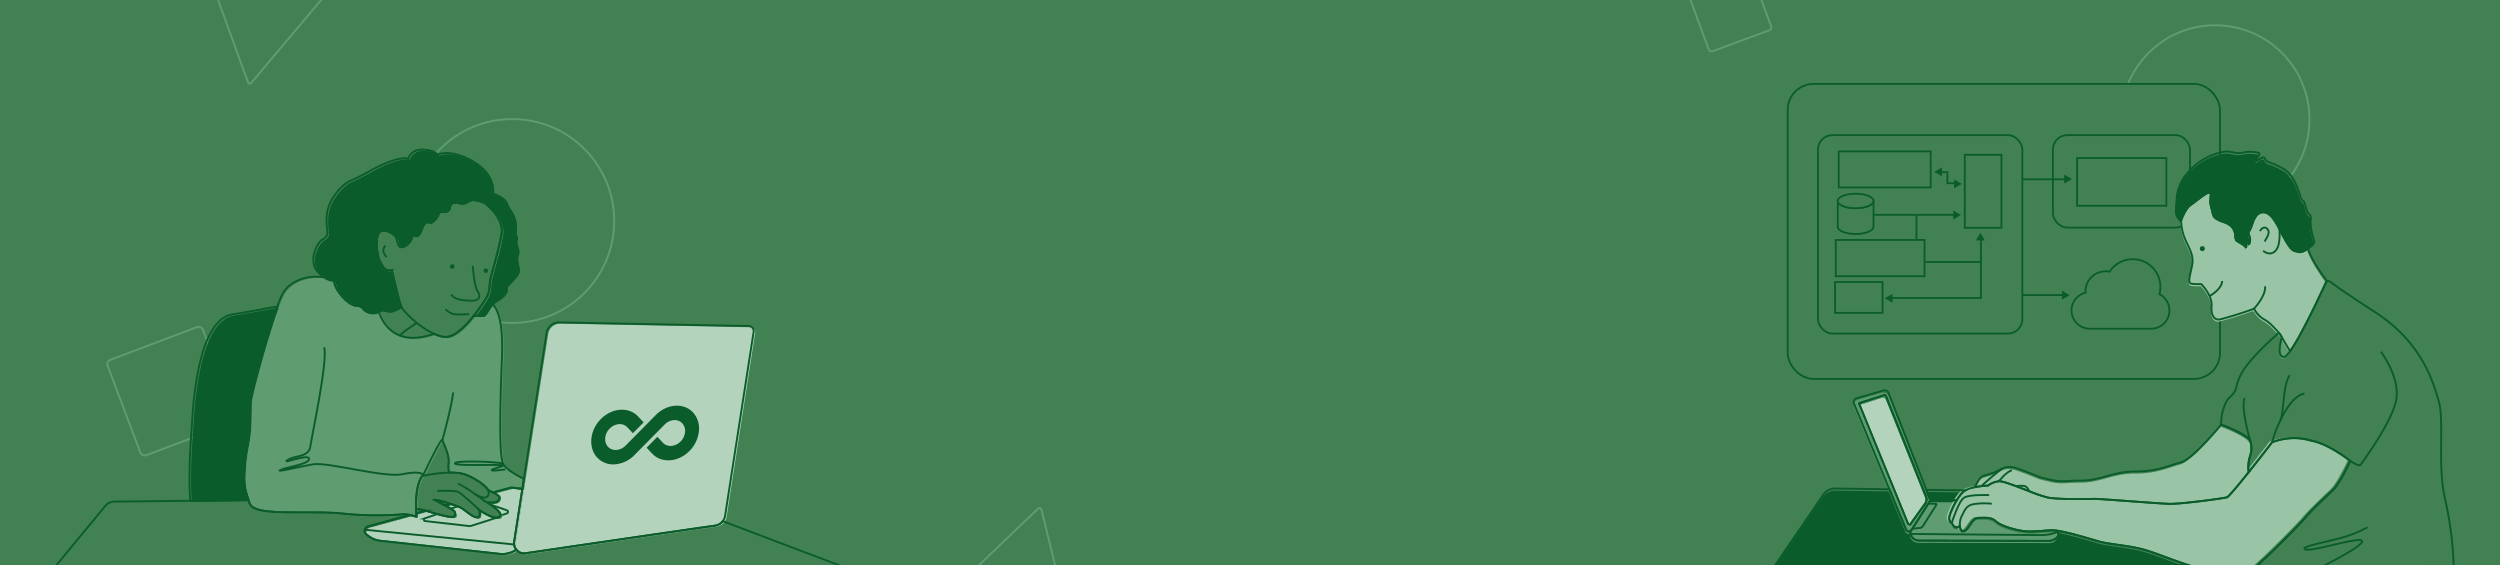<svg id="Layer_1" data-name="Layer 1" xmlns="http://www.w3.org/2000/svg" xmlns:xlink="http://www.w3.org/1999/xlink" viewBox="0 0 1300 294"><defs><style>.cls-1,.cls-10,.cls-4,.cls-8{fill:none;}.cls-2{clip-path:url(#clip-path);}.cls-3,.cls-9{fill:#428252;}.cls-4{stroke:#5f9c70;}.cls-10,.cls-4,.cls-8,.cls-9{stroke-miterlimit:10;}.cls-5{fill:#b3d3bc;}.cls-6{fill:#0a5d2b;}.cls-7{fill:#5f9c70;}.cls-10,.cls-8,.cls-9{stroke:#0a5d2b;}.cls-10,.cls-9{stroke-width:0.96px;}.cls-11{fill:#99c5a6;}</style><clipPath id="clip-path"><rect class="cls-1" width="1300" height="294"/></clipPath></defs><g class="cls-2"><rect class="cls-3" width="1300" height="294"/><path class="cls-4" d="M106.633-18.702l22.296,61.485a1.036,1.036,0,0,0,1.767.314l42.099-50.051a1.036,1.036,0,0,0-.612-1.687L107.789-20.076A1.036,1.036,0,0,0,106.633-18.702Z"/><path class="cls-4" d="M539.833,264.437,492.579,309.653a1.036,1.036,0,0,0,.426,1.744l62.786,18.315a1.036,1.036,0,0,0,1.297-1.241l-15.532-63.531A1.036,1.036,0,0,0,539.833,264.437Z"/><rect class="cls-4" x="62.774" y="176.895" width="52.998" height="52.998" rx="2.37" transform="translate(-66.077 44.632) rotate(-20.68)"/><rect class="cls-4" x="882.013" y="-12.349" width="34.607" height="34.607" rx="1.547" transform="translate(54.408 313.051) rotate(-20.35)"/><circle class="cls-4" cx="1151.939" cy="62.123" r="48.986"/><circle class="cls-4" cx="266.394" cy="114.923" r="53.002"/><path class="cls-1" d="M234.018,241.618c.631-4.628-2.735-10.309-3.156-12.202s-9.888,18.093-9.888,18.093a3.76,3.76,0,0,0-.619.672,76.15,76.15,0,0,1,14.058-1.792A10.45,10.45,0,0,1,234.018,241.618Z"/><path class="cls-3" d="M209.48,160.061c-2.571,1.501-5.629,2.973-7.122,2.514-2.428-.747-2.945-.853-4.679-.05,2.322,6.944,9.223,18.531,28.778,11.677C219.41,170.961,211.448,163.74,209.48,160.061Z"/><path class="cls-1" d="M226.654,260.552s2.85,1.426,5.584,2.911q1.461-.397,2.906-.789C231.677,261.528,227.545,260.255,226.654,260.552Z"/><path class="cls-1" d="M217.175,265.385c.024.693.056,1.402.103,2.147,1.624-.442,3.27-.89,4.929-1.341a22.113,22.113,0,0,0-2.495-.589A24.132,24.132,0,0,0,217.175,265.385Z"/><path class="cls-5" d="M266.84,254.161c-.135,0-3.875.992-9.661,2.549,1.653.846,3.467,1.926,3.348,2.527-.003.017.006.037-.001.053-.421,1.052-.21,3.366-6.522,2.525,0,0,.863.518,1.984,1.291,2.598,1.791,6.595,4.96,4.538,6.282-2.945,1.893-10.519-3.576-10.519-3.576s1.262,4.418-1.683,3.787c-2.945-.631-6.311-4.628-9.467-5.68-.93-.31-2.264-.766-3.712-1.245q-1.445.392-2.906.789c2.517,1.368,4.935,2.787,4.935,3.19,0,.842,1.893,3.576-3.787,2.525-4.259-.789-8.281-2.169-11.18-2.987-1.658.451-3.305.899-4.929,1.341q.051.802.12,1.646c.029.355-1.361-.3-3.426-.746-8.961,2.44-16.922,4.611-21.761,5.931a2.42,2.42,0,0,0-.773,4.301l1.253.9a12.524,12.524,0,0,0,5.943,2.279l61.966,6.801a12.986,12.986,0,0,0,8.698-2.163A5.191,5.191,0,0,1,268.15,282.336l2.308-14.834,1.305-8.39.667-4.285Z"/><path class="cls-5" d="M390.149,170.161l-98.617-1.878a6.44,6.44,0,0,0-6.486,5.449l-11.813,75.935-.803,5.16-.667,4.285-1.305,8.39L268.15,282.336a5.242,5.242,0,0,0,5.931,5.985c20.772-3.051,81.522-11.965,98.576-14.358a6.143,6.143,0,0,0,5.186-5.116l14.84-95.671A2.615,2.615,0,0,0,390.149,170.161Z"/><path class="cls-3" d="M255.988,263.106c-1.121-.773-1.984-1.291-1.984-1.291,6.311.842,6.101-1.473,6.522-2.525.006-.016-.003-.036.001-.053.119-.602-1.695-1.681-3.348-2.527-1.328-.68-2.544-1.207-2.544-1.207s-.631-1.442-3.603-3.618a40.915,40.915,0,0,0-6.916-3.956c-2.587-1.203-6.054-1.596-9.703-1.541a76.15,76.15,0,0,0-14.058,1.792c-.951,1.244-2.703,4.461-3.129,11.54-.1,1.665-.126,3.546-.051,5.663a24.132,24.132,0,0,1,2.537.217,22.113,22.113,0,0,1,2.495.589c2.899.819,6.921,2.199,11.18,2.987,5.68,1.052,3.787-1.683,3.787-2.525,0-.403-2.418-1.822-4.935-3.19-2.733-1.485-5.584-2.911-5.584-2.911.89-.297,5.023.976,8.49,2.121,1.448.478,2.782.935,3.712,1.245,3.156,1.052,6.522,5.049,9.467,5.68,2.945.631,1.683-3.787,1.683-3.787s7.574,5.47,10.519,3.576C262.583,268.066,258.586,264.897,255.988,263.106Z"/><path class="cls-6" d="M269.9,132.628c1.093-3.497-1.311-4.372-.656-7.432s-.874-.656-.437-5.465c.437-4.809-1.093-7.65-3.06-10.492s-.656-3.716-4.59-6.12c-3.935-2.404-4.153-.656-4.153-3.716s-.874-10.055-11.804-15.738-16.831-2.623-16.831-2.623-1.967-2.623-8.088-2.623c-6.12,0-7.213,4.809-7.213,4.809s-2.186-1.311-9.836,1.53-12.459,6.558-20.11,9.836c-4.028,1.726-9.344,7.617-11.366,13.334-2.038,5.763-.765,11.356-.656,13.989,0,0,0,1.967-2.623,3.279-2.623,1.311-8.306,11.804-1.53,17.705a24.872,24.872,0,0,0,2.494,1.935c4.405,2.945,4.811.305,5.375,3.311.656,3.497,6.995,11.804,12.241,11.585a3.476,3.476,0,0,1,2.623,1.53c1.093,1.53,4.372,3.06,6.995,1.749.382-.191.709-.351,1.004-.488,1.734-.802,2.251-.697,4.679.05,1.493.46,4.552-1.013,7.122-2.514a5.129,5.129,0,0,1-.346-.765c-1.53-4.59-4.59-18.142-4.59-18.142a4.401,4.401,0,0,1-3.497-.656c-1.043-.73-1.956-2.85-2.623-3.934-1.749-2.842-3.06-14.208,0-15.738,1.901-.951,4.647.293,6.453,1.371a4.827,4.827,0,0,1,2.219,2.97c.392,1.572,1.089,3.694,2.038,3.966,1.53.437,5.683-3.279,5.683-5.246,0-1.967,1.093.437,3.06-.874,1.967-1.311,1.967-5.027,3.934-6.558,1.967-1.53,1.53,1.53,4.372-1.093a9.087,9.087,0,0,0,2.545-3.774,1.325,1.325,0,0,1,1.629-.855,3.483,3.483,0,0,0,3.258-.617c2.186-1.749-.656-5.246,6.339-3.716,2.901.635,4.113-1.658,6.339-1.749a16.303,16.303,0,0,1,6.776,1.749s10.055,7.432,8.525,15.957c-1.53,8.525-4.809,19.235-5.683,22.951s0,6.558-2.404,10.492c-.336.55-.813,1.306-1.399,2.195-1.213,1.842-2.907,4.274-4.876,6.754,2.557.257,4.624.281,5.181-.206,1.491-1.305,2.666-4.194,4.334-5.967a5.984,5.984,0,0,1,.912-.809c2.186-1.53,7.432-4.153,6.339-8.306,0,0,5.902-5.465,6.339-7.869S268.807,136.126,269.9,132.628Z"/><path class="cls-3" d="M253.069,106.398a16.303,16.303,0,0,0-6.776-1.749c-2.226.091-3.438,2.383-6.339,1.749-6.995-1.53-4.153,1.967-6.339,3.716a3.483,3.483,0,0,1-3.258.617,1.325,1.325,0,0,0-1.629.855,9.087,9.087,0,0,1-2.545,3.774c-2.842,2.623-2.404-.437-4.372,1.093-1.967,1.53-1.967,5.246-3.934,6.558-1.967,1.311-3.06-1.093-3.06.874,0,1.967-4.153,5.683-5.683,5.246-.949-.271-1.646-2.394-2.038-3.966a4.827,4.827,0,0,0-2.219-2.97c-1.806-1.078-4.552-2.321-6.453-1.371-3.06,1.53-1.749,12.896,0,15.738.667,1.085,1.58,3.205,2.623,3.934a4.401,4.401,0,0,0,3.497.656s3.06,13.552,4.59,18.142a5.129,5.129,0,0,0,.346.765c1.968,3.68,9.931,10.9,16.977,14.14,2.831,1.302,5.514,1.965,7.596,1.489,4.366-.998,9.3-6.053,13.18-10.942,1.968-2.48,3.663-4.912,4.876-6.754.586-.889,1.063-1.645,1.399-2.195,2.404-3.934,1.53-6.776,2.404-10.492s4.153-14.427,5.683-22.951C263.124,113.83,253.069,106.398,253.069,106.398Z"/><path class="cls-6" d="M128.196,240.145c.498-5.309,1.91-10.692,2.314-15.568.62-7.489.174-13.745.631-16.41,1.043-6.086,8.552-33.859,13.858-48.187-7.477,1.367-16.832,3.107-23.3,4.124-19.454,3.06-20.817,53.995-21.203,58.799-1.652,20.573-1.201,32.714-.785,38.131l30.303-.339C128.024,254.621,127.028,252.613,128.196,240.145Z"/><path class="cls-3" d="M376.647,271.626a6.093,6.093,0,0,1-3.99,2.337c-17.053,2.394-77.804,11.307-98.576,14.358a5.204,5.204,0,0,1-4.784-1.84,12.986,12.986,0,0,1-8.698,2.163l-61.966-6.801a12.524,12.524,0,0,1-5.943-2.279l-1.253-.9a2.42,2.42,0,0,1,.773-4.301c4.839-1.32,12.8-3.491,21.761-5.931a14.088,14.088,0,0,0-4.358-.306,170.33,170.33,0,0,1-30.505-.421c-11.864-1.186-27.03-.143-37.272-1.01-6.104-.516-10.461-1.71-11.325-4.46-.171-.545-.336-1.053-.495-1.539l-30.303.339-39.566.442a5.954,5.954,0,0,0-4.523,2.161L29.367,295.423h410.13C438.051,294.941,404.142,282.072,376.647,271.626Z"/><path class="cls-7" d="M262.419,241.828c-2.314-4.628-1.473-33.871-.631-54.278.761-18.465-1.75-25.734-5.04-28.976-1.668,1.773-2.843,4.663-4.334,5.967-.557.487-2.625.464-5.181.206-3.88,4.888-8.814,9.944-13.18,10.942-2.082.476-4.765-.187-7.596-1.489-19.554,6.854-26.455-4.733-28.778-11.677-.296.137-.622.297-1.004.488-2.623,1.311-5.902-.219-6.995-1.749a3.476,3.476,0,0,0-2.623-1.53c-5.246.219-11.585-8.088-12.241-11.585-.564-3.006-.97-.366-5.375-3.311-10.985-1.623-18.743,3.351-21.469,8.211a54.09,54.09,0,0,0-2.972,6.932c-5.307,14.328-12.815,42.101-13.858,48.187-.457,2.664-.011,8.92-.631,16.41-.404,4.876-1.816,10.259-2.314,15.568-1.169,12.468-.172,14.476,1.819,20.551.159.486.324.994.495,1.539.864,2.75,5.221,3.944,11.325,4.46,10.243.866,25.409-.177,37.272,1.01a170.33,170.33,0,0,0,30.505.421,14.088,14.088,0,0,1,4.358.306c2.066.446,3.455,1.101,3.426.746q-.07-.844-.12-1.646c-.047-.745-.078-1.454-.103-2.147-.074-2.118-.049-3.998.051-5.663.426-7.079,2.178-10.296,3.129-11.54a3.76,3.76,0,0,1,.619-.672s9.467-19.986,9.888-18.093,3.787,7.574,3.156,12.202a10.45,10.45,0,0,0,.396,4.77c3.649-.055,7.115.337,9.703,1.541a40.915,40.915,0,0,1,6.916,3.956c2.972,2.176,3.603,3.618,3.603,3.618s1.215.527,2.544,1.207c5.786-1.557,9.526-2.549,9.661-2.549l5.59.665.803-5.16C269.06,247.588,263.769,244.53,262.419,241.828Z"/><path class="cls-1" d="M233.219,240.984c.631-4.628-2.735-10.309-3.156-12.202-.421-1.893-9.888,18.093-9.888,18.093a3.76,3.76,0,0,0-.619.672,76.15,76.15,0,0,1,14.058-1.792A10.45,10.45,0,0,1,233.219,240.984Z"/><path class="cls-1" d="M208.681,159.426c-2.57,1.501-5.629,2.973-7.122,2.514-2.428-.747-2.945-.853-4.679-.05,2.322,6.944,9.223,18.531,28.778,11.677C218.611,170.326,210.649,163.106,208.681,159.426Z"/><path class="cls-8" d="M225.855,259.918s2.85,1.426,5.584,2.911q1.461-.397,2.906-.789C230.878,260.894,226.746,259.621,225.855,259.918Z"/><path class="cls-8" d="M216.376,264.75c.024.693.056,1.402.103,2.147,1.624-.442,3.27-.89,4.929-1.341a22.113,22.113,0,0,0-2.495-.589A24.129,24.129,0,0,0,216.376,264.75Z"/><path class="cls-8" d="M266.041,253.527c-.135,0-3.875.992-9.661,2.549,1.653.846,3.467,1.926,3.348,2.527-.003.017.006.037-.001.053-.421,1.052-.21,3.366-6.522,2.525,0,0,.863.518,1.984,1.291,2.598,1.791,6.595,4.96,4.538,6.282-2.945,1.893-10.519-3.576-10.519-3.576s1.262,4.418-1.683,3.787c-2.945-.631-6.311-4.628-9.467-5.68-.93-.31-2.264-.766-3.712-1.245q-1.445.392-2.906.789c2.517,1.368,4.935,2.787,4.935,3.19,0,.842,1.893,3.576-3.787,2.525-4.259-.789-8.281-2.169-11.18-2.987-1.658.451-3.305.899-4.929,1.341q.051.802.12,1.646c.029.355-1.361-.3-3.426-.746-8.961,2.44-16.922,4.611-21.761,5.931a2.42,2.42,0,0,0-.773,4.301l1.253.9a12.524,12.524,0,0,0,5.943,2.279l61.966,6.801A12.986,12.986,0,0,0,268.499,285.847a5.191,5.191,0,0,1-1.148-4.145l2.308-14.834,1.305-8.39.667-4.285Z"/><path class="cls-8" d="M389.35,169.527l-98.617-1.878a6.44,6.44,0,0,0-6.486,5.449l-11.813,75.935-.803,5.16-.667,4.285-1.305,8.39-2.308,14.834a5.242,5.242,0,0,0,5.931,5.985c20.772-3.051,81.522-11.965,98.576-14.358a6.143,6.143,0,0,0,5.186-5.116l14.84-95.671A2.615,2.615,0,0,0,389.35,169.527Z"/><path class="cls-8" d="M255.189,262.472c-1.121-.773-1.984-1.291-1.984-1.291,6.311.842,6.101-1.473,6.522-2.525.006-.016-.003-.036.001-.053.119-.602-1.695-1.681-3.348-2.527-1.328-.68-2.544-1.207-2.544-1.207s-.631-1.442-3.603-3.618A40.915,40.915,0,0,0,243.317,247.295c-2.587-1.203-6.054-1.596-9.703-1.541a76.15,76.15,0,0,0-14.058,1.792c-.951,1.244-2.703,4.461-3.129,11.54-.1,1.665-.126,3.546-.051,5.663a24.129,24.129,0,0,1,2.537.217,22.113,22.113,0,0,1,2.495.589c2.899.819,6.921,2.199,11.18,2.987,5.68,1.052,3.787-1.683,3.787-2.525,0-.403-2.418-1.822-4.935-3.19-2.733-1.485-5.584-2.911-5.584-2.911.89-.297,5.023.976,8.49,2.121,1.448.478,2.782.935,3.712,1.245,3.156,1.052,6.522,5.049,9.467,5.68,2.945.631,1.683-3.787,1.683-3.787s7.574,5.47,10.519,3.576C261.784,267.431,257.787,264.263,255.189,262.472Z"/><path class="cls-8" d="M269.101,131.994c1.093-3.497-1.311-4.372-.656-7.432s-.874-.656-.437-5.465c.437-4.809-1.093-7.65-3.06-10.492s-.656-3.716-4.59-6.12c-3.935-2.404-4.153-.656-4.153-3.716s-.874-10.055-11.803-15.738c-10.929-5.683-16.831-2.623-16.831-2.623s-1.967-2.623-8.088-2.623c-6.12,0-7.213,4.809-7.213,4.809s-2.186-1.311-9.836,1.53c-7.65,2.842-12.459,6.558-20.11,9.836-4.028,1.726-9.344,7.617-11.366,13.334-2.038,5.763-.765,11.356-.656,13.989,0,0,0,1.967-2.623,3.279s-8.306,11.804-1.53,17.705a24.873,24.873,0,0,0,2.494,1.935c4.405,2.945,4.811.305,5.375,3.311.656,3.497,6.995,11.803,12.241,11.585a3.476,3.476,0,0,1,2.623,1.53c1.093,1.53,4.372,3.06,6.995,1.749.382-.191.709-.351,1.004-.488,1.734-.802,2.251-.697,4.679.05,1.493.46,4.552-1.013,7.122-2.514a5.131,5.131,0,0,1-.346-.765c-1.53-4.59-4.59-18.142-4.59-18.142a4.401,4.401,0,0,1-3.497-.656c-1.043-.73-1.956-2.85-2.623-3.934-1.749-2.842-3.06-14.208,0-15.738,1.901-.951,4.647.293,6.453,1.371a4.827,4.827,0,0,1,2.219,2.97c.392,1.572,1.089,3.694,2.038,3.966,1.53.437,5.683-3.279,5.683-5.246s1.093.437,3.06-.874,1.967-5.027,3.934-6.558c1.967-1.53,1.53,1.53,4.372-1.093a9.087,9.087,0,0,0,2.545-3.774,1.325,1.325,0,0,1,1.629-.855,3.483,3.483,0,0,0,3.258-.617c2.186-1.749-.656-5.246,6.339-3.716,2.901.635,4.113-1.658,6.339-1.749a16.303,16.303,0,0,1,6.776,1.749s10.055,7.432,8.525,15.957c-1.53,8.525-4.809,19.235-5.683,22.951s0,6.558-2.404,10.492c-.336.55-.813,1.306-1.399,2.195-1.213,1.842-2.907,4.274-4.876,6.754,2.557.257,4.624.281,5.181-.206,1.491-1.305,2.666-4.194,4.334-5.967a5.983,5.983,0,0,1,.912-.809c2.186-1.53,7.432-4.153,6.339-8.306,0,0,5.902-5.465,6.339-7.869C269.975,138.552,268.008,135.491,269.101,131.994Z"/><path class="cls-8" d="M252.27,105.764a16.303,16.303,0,0,0-6.776-1.749c-2.226.091-3.438,2.383-6.339,1.749-6.995-1.53-4.153,1.967-6.339,3.716a3.483,3.483,0,0,1-3.258.617,1.325,1.325,0,0,0-1.629.855,9.087,9.087,0,0,1-2.545,3.774c-2.842,2.623-2.404-.437-4.372,1.093-1.967,1.53-1.967,5.246-3.934,6.558s-3.06-1.093-3.06.874-4.153,5.683-5.683,5.246c-.949-.271-1.646-2.394-2.038-3.966a4.827,4.827,0,0,0-2.219-2.97c-1.806-1.078-4.552-2.321-6.453-1.371-3.06,1.53-1.749,12.896,0,15.738.667,1.085,1.58,3.205,2.623,3.934a4.401,4.401,0,0,0,3.497.656s3.06,13.552,4.59,18.142a5.131,5.131,0,0,0,.346.765c1.968,3.68,9.931,10.9,16.977,14.14,2.831,1.302,5.514,1.965,7.596,1.489,4.366-.998,9.3-6.053,13.18-10.942,1.968-2.48,3.663-4.912,4.876-6.754.586-.889,1.063-1.645,1.399-2.195,2.404-3.934,1.53-6.776,2.404-10.492s4.153-14.427,5.683-22.951C262.325,113.196,252.27,105.764,252.27,105.764Z"/><path class="cls-8" d="M127.398,239.511c.498-5.309,1.91-10.692,2.314-15.568.62-7.489.174-13.745.631-16.41,1.043-6.086,8.552-33.859,13.858-48.187-7.477,1.367-16.832,3.107-23.3,4.124-19.454,3.06-20.817,53.995-21.203,58.799-1.652,20.573-1.201,32.714-.785,38.131l30.303-.339C127.225,253.987,126.229,251.979,127.398,239.511Z"/><path class="cls-8" d="M375.848,270.992a6.093,6.093,0,0,1-3.99,2.337c-17.053,2.394-77.804,11.307-98.576,14.358A5.204,5.204,0,0,1,268.499,285.847a12.986,12.986,0,0,1-8.698,2.163l-61.966-6.801a12.524,12.524,0,0,1-5.943-2.279l-1.253-.9a2.42,2.42,0,0,1,.773-4.301c4.839-1.32,12.8-3.491,21.761-5.931a14.089,14.089,0,0,0-4.358-.306,170.33,170.33,0,0,1-30.505-.421c-11.864-1.186-27.03-.143-37.272-1.01-6.104-.516-10.461-1.71-11.325-4.46-.171-.545-.336-1.053-.495-1.539l-30.303.339-39.566.442a5.954,5.954,0,0,0-4.523,2.161L28.568,294.789H438.697C437.252,294.307,403.343,281.438,375.848,270.992Z"/><path class="cls-8" d="M261.62,241.194c-2.314-4.628-1.473-33.871-.631-54.278.761-18.465-1.75-25.734-5.04-28.976-1.668,1.773-2.843,4.663-4.334,5.967-.557.487-2.625.464-5.181.206-3.88,4.888-8.814,9.944-13.18,10.942-2.082.476-4.765-.187-7.596-1.489-19.554,6.854-26.455-4.733-28.778-11.677-.296.137-.622.297-1.004.488-2.623,1.311-5.902-.219-6.995-1.749a3.476,3.476,0,0,0-2.623-1.53c-5.246.219-11.585-8.088-12.241-11.585-.564-3.006-.97-.366-5.375-3.311-10.985-1.623-18.743,3.351-21.469,8.211a54.091,54.091,0,0,0-2.972,6.932c-5.307,14.328-12.815,42.101-13.858,48.187-.457,2.664-.011,8.92-.631,16.41-.404,4.876-1.816,10.259-2.314,15.568-1.169,12.468-.172,14.476,1.819,20.551.159.486.324.994.495,1.539.864,2.75,5.221,3.944,11.325,4.46,10.243.866,25.409-.177,37.272,1.01a170.33,170.33,0,0,0,30.505.421,14.089,14.089,0,0,1,4.358.306c2.066.446,3.455,1.101,3.426.746q-.07-.844-.12-1.646c-.047-.745-.078-1.454-.103-2.147-.074-2.118-.049-3.998.051-5.663.426-7.079,2.178-10.296,3.129-11.54a3.76,3.76,0,0,1,.619-.672s9.467-19.986,9.888-18.093c.421,1.893,3.787,7.574,3.156,12.202a10.45,10.45,0,0,0,.396,4.77c3.649-.055,7.115.337,9.703,1.541a40.915,40.915,0,0,1,6.916,3.956c2.972,2.176,3.603,3.618,3.603,3.618s1.215.527,2.544,1.207c5.786-1.557,9.526-2.549,9.661-2.549l5.59.665.803-5.16C268.261,246.953,262.971,243.895,261.62,241.194Z"/><path class="cls-8" d="M220.175,246.874s-1.502-2.302-10.9-.288-38.932-6.489-46.54-5.146-20.137,4.475-16.781,2.909,14.991-2.909,14.767-5.817-15.215,3.356-11.187.671,10.964-1.119,11.859-7.16,9.174-44.526,7.16-51.462"/><path class="cls-8" d="M230.063,228.782s4.496-15.982,5.615-24.708"/><path class="cls-8" d="M261.62,241.194c-.882-1.097-25.719-1.992-25.047-.202s30.065-.191,24.165,1.566c-10.516,3.132-2.014,2.014,2.014,1.566"/><path class="cls-8" d="M249.208,265.177s-8.831-8.523-11.069-9.418-10.74-.448-10.74-.448"/><path class="cls-8" d="M252.86,261.105s-11.739-8.727-14.721-9.596"/><path class="cls-8" d="M253.836,254.869s1.374,3.722-1.98,3.842c-2.163.077-4.788-1.854-4.788-1.854"/><line class="cls-8" x1="267.277" y1="283.126" x2="189.738" y2="275.472"/><path class="cls-8" d="M227.322,267.329l-6.408,2.227a.729.729,0,0,0,.039,1.391l21.907,2.464a4.165,4.165,0,0,0,2.425-.055l14.441-4.601"/><path class="cls-8" d="M261.12,267.818l2.463-.849a.859.859,0,0,0-.002-1.624l-8.393-2.873"/><line class="cls-8" x1="234.474" y1="264.468" x2="238.057" y2="263.284"/><path class="cls-8" d="M216.535,168.054s-7.79,4.911-8.806,6.774"/><path class="cls-8" d="M200.446,127.748s-2.879,2.371.677,5.927"/><path class="cls-8" d="M245.833,138.248s.677,10.5,2.54,13.21c1.825,2.655,1.016,5.25-4.064,4.911s-7.96-.677-9.653-3.218"/><path class="cls-8" d="M243.97,163.312s-6.266.508-8.129,0a9.445,9.445,0,0,1-4.234-2.54"/><circle class="cls-6" cx="235.164" cy="138.587" r="1.185"/><circle class="cls-6" cx="252.607" cy="140.788" r="1.185"/><path class="cls-6" d="M336.239,232.815l2.947,3.113c4.841,5.119,13.518,4.475,19.341-1.437a16.998,16.998,0,0,0,4.911-10.325,12.333,12.333,0,0,0-3.107-9.737c-4.831-5.131-13.506-4.502-19.338,1.4l-15.665,15.853c-2.758,2.791-6.86,3.089-9.145.662-2.288-2.431-1.906-6.687.853-9.488a7.528,7.528,0,0,1,4.754-2.297,5.393,5.393,0,0,1,4.393,1.617l2.933,3.087,5.592-5.648-2.957-3.109c-4.841-5.12-13.518-4.475-19.342,1.437-5.834,5.922-6.644,14.922-1.805,20.062a11.402,11.402,0,0,0,9.306,3.436,15.913,15.913,0,0,0,10.032-4.836L345.609,220.753c2.758-2.791,6.861-3.088,9.145-.662a5.833,5.833,0,0,1,1.469,4.605,8.039,8.039,0,0,1-2.323,4.883c-2.754,2.796-6.857,3.1-9.147.679L341.824,227.165Z"/><rect class="cls-9" x="929.59" y="43.63" width="224.796" height="153.415" rx="13.516"/><rect class="cls-9" x="1080.091" y="82.191" width="46.422" height="24.805"/><rect class="cls-9" x="956.142" y="78.717" width="47.821" height="18.748"/><rect class="cls-9" x="954.6" y="124.772" width="46.159" height="18.867"/><rect class="cls-9" x="954.244" y="146.662" width="24.682" height="16.019"/><rect class="cls-9" x="1021.686" y="80.495" width="19.081" height="37.957"/><path class="cls-9" d="M955.628,117.958h.004c-0-.012-.004-.023-.004-.035Z"/><path class="cls-9" d="M974.201,104.68c-.229,1.993-4.288,3.582-9.276,3.582-4.988,0-9.046-1.589-9.276-3.582h-.022v13.243c0,.012.004.023.004.035.047,2.059,4.188,3.723,9.293,3.723,5.106,0,9.246-1.664,9.293-3.723h.016v-13.278Z"/><path class="cls-9" d="M964.925,100.745c-5.135,0-9.298,1.683-9.298,3.758a1.539,1.539,0,0,0,.022.176c.229,1.993,4.288,3.582,9.276,3.582,4.988,0,9.046-1.589,9.276-3.582a1.539,1.539,0,0,0,.022-.176C974.223,102.428,970.06,100.745,964.925,100.745Z"/><polyline class="cls-10" points="1009.687 89.508 1012.647 89.508 1012.647 95.264 1016.758 95.264"/><line class="cls-10" x1="974.33" y1="111.709" x2="1017.58" y2="111.709"/><line class="cls-10" x1="1001.161" y1="136.212" x2="1030.078" y2="136.212"/><polyline class="cls-10" points="982.552 154.959 1030.078 154.959 1030.078 124.334"/><rect class="cls-10" x="945.358" y="70.275" width="106.265" height="103.173" rx="7.482"/><rect class="cls-10" x="1067.499" y="70.275" width="71.275" height="48.071" rx="7.482"/><line class="cls-10" x1="1051.623" y1="93.229" x2="1073.885" y2="93.229"/><line class="cls-10" x1="1051.623" y1="153.439" x2="1072.74" y2="153.439"/><path class="cls-9" d="M1122.885,152.975a14.382,14.382,0,0,0-25.895-11.7,10.484,10.484,0,0,0-12.545,10.283c0,.222.02.44.033.659a9.483,9.483,0,0,0-7.292,9.221v0a9.486,9.486,0,0,0,9.486,9.486h31.944a9.486,9.486,0,0,0,9.486-9.486v0A9.478,9.478,0,0,0,1122.885,152.975Z"/><polygon class="cls-6" points="1076.227 153.479 1072.175 151.14 1072.175 155.819 1076.227 153.479"/><polygon class="cls-6" points="1077.416 93.108 1073.364 90.769 1073.364 95.448 1077.416 93.108"/><polygon class="cls-6" points="1020.149 95.609 1016.096 93.27 1016.096 97.949 1020.149 95.609"/><polygon class="cls-6" points="1005.804 89.37 1009.856 91.709 1009.856 87.03 1005.804 89.37"/><polygon class="cls-6" points="980.079 155.102 984.131 157.441 984.131 152.762 980.079 155.102"/><polygon class="cls-6" points="1029.801 120.992 1027.461 125.044 1032.14 125.044 1029.801 120.992"/><polygon class="cls-6" points="1019.717 111.769 1015.665 109.43 1015.665 114.109 1019.717 111.769"/><line class="cls-10" x1="996.567" y1="124.654" x2="996.567" y2="112.005"/><path class="cls-7" d="M1187.427,186.671c.647-.04,1.585-.929,2.712-2.411a.947.947,0,0,0,.057-1.051l-2.784-4.745a.953.953,0,0,0-1.754.279C1184.983,181.921,1184.411,186.859,1187.427,186.671Z"/><path class="cls-11" d="M1199.75,130.134c-.123.081-.228.151-.359.237-2.905,1.888-4.067,1.307-6.536.581-2.469-.726-5.084-6.246-6.246-8.134-1.162-1.888-4.648-10.749-8.715-11.766s-6.246,4.358-6.682,5.665a36.26,36.26,0,0,1-2.034,4.793c-.872,1.453,1.162,2.905.436,5.374-.726,2.469,0,0-1.017,0s-.726,3.777-1.017,2.469-3.486-2.76-4.939-3.777,1.017-6.972-6.101-9.442c-7.118-2.469-5.81-3.631-6.972-7.408-1.162-3.777.145-6.101-.436-7.699s-7.263,4.503-9.877,6.101c-2.615,1.598-5.084,7.553-5.229,8.28-.018.088-.062.127-.125.129a25.957,25.957,0,0,0,1.432,8.296c2.034,5.81,5.52,9.296,4.212,15.542-1.307,6.246-2.324,9.006-.145,9.296a30.414,30.414,0,0,0,4.516.162.938.938,0,0,1,.725.301c1.187,1.285,5.448,6.257,5.072,11.012-.436,5.52,1.888,7.263,3.777,7.118,1.743-.134,13.762-3.858,17.541-5.344a.938.938,0,0,1,1.156.395,13.125,13.125,0,0,0,4.98,4.949c3.486,1.743,8.28,7.844,8.28,7.844l.014.024.768,1.31,3.533,6.022a.951.951,0,0,0,1.611.057c5.831-8.711,15.094-28.592,17.768-34.42a1.423,1.423,0,0,1,.678-.692C1206.407,142.897,1201.316,135.394,1199.75,130.134Z"/><path class="cls-6" d="M1201.279,115.845c.436-4.212-1.162-1.743-2.469-6.827s-1.743-2.469-2.76-5.374c-1.017-2.905-3.196-11.62-9.296-14.961-6.101-3.341-6.537-2.615-8.134-3.631s-.726-2.324-2.324-2.034c-1.598.29-3.777,3.05-3.341,1.162.436-1.888,3.196-3.341.581-3.777a18.658,18.658,0,0,0-7.989.145c-3.486.726-6.537-1.307-10.023-.436a32.315,32.315,0,0,0-16.995,9.442c-7.263,7.263-6.972,15.397-6.972,15.397s-.726,6.391-.145,7.553c.511,1.021,2.03,3.051,2.49,3.034.063-.002.107-.041.125-.129.145-.726,2.615-6.682,5.229-8.28,2.615-1.598,9.296-7.699,9.877-6.101s-.726,3.922.436,7.699c1.162,3.777-.145,4.939,6.972,7.408,7.118,2.469,4.648,8.425,6.101,9.442s4.648,2.469,4.939,3.777,0-2.469,1.017-2.469.291,2.469,1.017,0c.726-2.469-1.307-3.922-.436-5.374a36.26,36.26,0,0,0,2.034-4.793c.436-1.307,2.615-6.682,6.682-5.665s7.553,9.877,8.715,11.766c1.162,1.888,3.777,7.408,6.246,8.134,2.469.726,3.631,1.307,6.536-.581.131-.085.237-.156.359-.237,2.601-1.705,3.417-2.411,3.417-3.104C1203.167,126.303,1200.843,120.057,1201.279,115.845Z"/><path class="cls-6" d="M1091.389,282.72c-4.138-1.17-13.72-4.13-20.195-5.346a.955.955,0,0,0-1.133.889v0a4.342,4.342,0,0,1-4.348,4.126l-68.198-.172a4.394,4.394,0,0,1-4.379-4.195l-.034-.739a1.6,1.6,0,0,1-2.28-.772L982.4,256.111a.953.953,0,0,0-.868-.59l-26.971-.386a8.421,8.421,0,0,0-7.075,3.671L923.498,293.936a.953.953,0,0,0,.79,1.491l207.332-.535a.953.953,0,0,0,.314-1.852c-5.813-2.065-11.589-4.357-16.118-5.741C1107.36,284.716,1096.791,284.246,1091.389,282.72Z"/><path class="cls-6" d="M1003.527,261.236l13.132.038a.957.957,0,0,0,.813-.455,14.458,14.458,0,0,1,4.041-4.64c.048-.029.106-.054.155-.082l-18.838-.27a.953.953,0,0,0-.902,1.3l1.601,4.105Z"/><path class="cls-3" d="M1271.158,260.697c-4.159-17.467-.277-40.756-3.327-51.015s-8.686-30.623-33.548-46.579c-13.555-8.7-20.319-13.561-22.985-15.553a1.433,1.433,0,0,0-2.158.551c-2.809,6.122-12.889,27.752-18.623,35.65-1.296,1.784-2.371,2.873-3.089,2.918-3.756.235-1.948-7.477-1.305-9.848a.942.942,0,0,0-.099-.728l-.521-.888a.953.953,0,0,0-.098-.138l-.75-.875s-15.526,13.308-19.685,21.626c-4.141,8.281-.311,6.669-6.844,12.947a.927.927,0,0,0-.149.183,24.579,24.579,0,0,0-3.28,12.277.953.953,0,0,0,.614.88c2.734,1.042,13.92,5.485,14.65,8.647.832,3.604.555,4.991-.555,8.595a15.727,15.727,0,0,0-.573,4.804.954.954,0,0,0,1.701.567c4.328-5.451,8.448-10.765,10.017-12.796.216-.28.387-.501.503-.652a.979.979,0,0,1,.447-.323c10.888-3.849,18.184-1.073,20.514-.607,7.657,1.531,16.803,8.143,19.231,9.978a.948.948,0,0,1,.287,1.169c-1.223,2.555-5.593,11.434-8.596,14.337-3.523,3.406-10.452,9.747-14.562,14.562-1.647,1.929-5.972,6.441-10.804,11.277-4.498,4.501-9.43,9.276-13.063,12.518l.069.597.098.85,99.943-.275a.948.948,0,0,0,.951-.978A183.099,183.099,0,0,0,1271.158,260.697Z"/><path class="cls-11" d="M1169.96,230.754c-.727-3.148-11.819-7.566-14.613-8.633a.942.942,0,0,0-1.066.282c-2.467,2.969-14.912,17.669-20.641,19.164-6.377,1.664-11.922,4.713-23.567,4.713-11.645,0-17.744,4.713-28.28,4.713-10.518,0-9.317,1.539-21.581-1.844a.898.898,0,0,1-.115-.039c-.811-.342-10.876-4.577-13.806-5.028-3.053-.47-4.932.235-7.633,1.762-2.701,1.527-5.637,1.996-7.868,2.819-1.188.438-2.406,2.368-3.287,4.08a.953.953,0,0,0,1,1.372c2.147-.332,4.026-.464,4.711-.504a.944.944,0,0,0,.494-.176,12.04,12.04,0,0,1,5.419-2.07c2.052-.22,9.362,2.715,15.853,5.21a77.121,77.121,0,0,0,9.514,3.245c5.285,1.057,20.199.822,23.723.705,1.846-.062,11.014.619,20.184,1.297,8.328.616,16.659,1.231,19.51,1.287,5.989.117,27.95-2.819,29.829-3.406.86-.269,5.859-6.301,11.024-12.761a.943.943,0,0,0,.204-.693,18.204,18.204,0,0,1,.436-6.899C1170.515,235.744,1170.792,234.358,1169.96,230.754Z"/><path class="cls-7" d="M1066.374,276.848c-4.932.235-10.1,1.057-14.915.352-4.815-.705-11.626-2.819-13.975-5.05-2.349-2.231-5.872-1.762-9.043-1.762s-5.05,6.224-7.281,6.811c-1.306.344-1.888-.6-2.146-1.442a.952.952,0,0,0-1.234-.612,2.979,2.979,0,0,1-.965.175c-.859,0-1.795-1.473-2.116-2.025a.934.934,0,0,0-.296-.318c-.542-.35-1.111-.9-1.111-2.589,0-1.015,1.304-4.43,3.096-7.708a.951.951,0,0,0-.83-1.41l-11.505-.033a.953.953,0,0,0-.808.442l-9.582,15.08a1.576,1.576,0,0,1-.561.523l.034.739a4.394,4.394,0,0,0,4.379,4.195l68.198.172a4.342,4.342,0,0,0,4.348-4.126l.011-.22a.961.961,0,0,0-.829-.994A16.204,16.204,0,0,0,1066.374,276.848Z"/><path class="cls-11" d="M1201.02,228.85c-2.329-.466-9.625-3.242-20.514.607a.979.979,0,0,0-.447.323c-.116.15-.287.371-.503.652-1.753,2.268-6.685,8.63-11.537,14.705-5.253,6.577-10.399,12.8-11.273,13.073-1.879.587-23.84,3.523-29.829,3.406-2.851-.056-11.181-.671-19.51-1.287-9.17-.678-18.338-1.359-20.184-1.297-3.523.117-18.438.352-23.723-.705a77.12,77.12,0,0,1-9.514-3.245c-6.491-2.495-13.801-5.43-15.853-5.21a12.04,12.04,0,0,0-5.419,2.07.944.944,0,0,1-.494.176,50.05,50.05,0,0,0-6.518.825,18.004,18.004,0,0,0-5.028,1.662c-.05.028-.107.053-.155.082-1.434.851-2.968,2.849-4.32,5.097-2.192,3.645-3.901,7.951-3.901,9.113,0,1.689.569,2.239,1.111,2.589a.933.933,0,0,1,.296.318c.321.552,1.257,2.025,2.116,2.025a2.979,2.979,0,0,0,.965-.175.952.952,0,0,1,1.234.612c.258.842.84,1.786,2.146,1.442,2.231-.587,4.11-6.811,7.281-6.811s6.694-.47,9.043,1.762c2.349,2.231,9.16,4.345,13.975,5.05,4.815.705,9.982-.117,14.915-.352a19.223,19.223,0,0,1,3.741.335c6.439,1.062,16.899,4.301,21.274,5.537,5.402,1.527,15.972,1.996,24.427,4.58,5.947,1.817,14.04,5.198,21.547,7.578a66.329,66.329,0,0,0,8.986,2.287c9.278,1.527,19.612,2.701,23.37.822a27.18,27.18,0,0,0,4.11-3.203c.221-.194.445-.392.677-.599,3.633-3.242,8.565-8.017,13.063-12.518,4.833-4.836,9.157-9.348,10.804-11.277,4.11-4.815,11.039-11.157,14.562-14.562,3.004-2.903,7.373-11.782,8.596-14.337a.948.948,0,0,0-.287-1.169C1217.823,236.993,1208.677,230.381,1201.02,228.85Z"/><path class="cls-5" d="M1001.23,259.257l-1.387-3.473-19.081-47.787a1.866,1.866,0,0,0-2.304-1.085l-11.85,3.809a.265.265,0,0,0-.163.356l18.135,44.488,7.303,17.916a.783.783,0,0,0,1.066.409l7.947-11.092A3.908,3.908,0,0,0,1001.23,259.257Z"/><path class="cls-7" d="M1001.413,255.807,982.109,206.331a3.203,3.203,0,0,0-3.88-1.91l-12.214,3.563a2.909,2.909,0,0,0-1.874,3.903l18.02,43.645,8.662,20.98a1.6,1.6,0,0,0,2.28.772,1.576,1.576,0,0,0,.561-.523l9.864-15.523.003-.004Zm-8.464,18.084a.783.783,0,0,1-1.066-.409l-7.303-17.916L966.445,211.077a.265.265,0,0,1,.163-.356l11.85-3.809a1.866,1.866,0,0,1,2.304,1.085l19.081,47.787,1.387,3.473a3.908,3.908,0,0,1-.334,3.541Z"/><path class="cls-1" d="M1187.729,185.562c.718-.045,1.793-1.134,3.089-2.918l-4.288-7.309C1186.03,177.087,1183.738,185.812,1187.729,185.562Z"/><path class="cls-8" d="M1200.052,129.026c-.123.081-.228.151-.359.237-2.905,1.888-4.067,1.307-6.537.581-2.469-.726-5.084-6.246-6.246-8.134-1.162-1.888-4.648-10.749-8.715-11.766s-6.246,4.358-6.682,5.665a36.259,36.259,0,0,1-2.034,4.793c-.872,1.453,1.162,2.905.436,5.374-.726,2.469,0,0-1.017,0s-.726,3.777-1.017,2.469c-.29-1.307-3.486-2.76-4.939-3.777s1.017-6.972-6.101-9.442c-7.118-2.469-5.81-3.631-6.972-7.408-1.162-3.777.145-6.101-.436-7.699s-7.263,4.503-9.877,6.101c-2.615,1.598-5.084,7.553-5.229,8.28-.018.088-.062.127-.125.129a25.957,25.957,0,0,0,1.432,8.296c2.034,5.81,5.52,9.296,4.212,15.542-1.307,6.246-2.324,9.006-.145,9.296a32.049,32.049,0,0,0,4.939.145s5.81,5.81,5.374,11.33c-.436,5.52,1.888,7.263,3.777,7.118,1.888-.145,15.833-4.503,18.302-5.665a13.714,13.714,0,0,0,5.374,5.665c3.486,1.743,8.28,7.844,8.28,7.844l.014.024.768,1.31,4.288,7.309c5.735-7.898,15.814-29.528,18.623-35.65a1.423,1.423,0,0,1,.678-.692C1206.709,141.789,1201.618,134.285,1200.052,129.026Z"/><path class="cls-8" d="M1201.581,114.737c.436-4.212-1.162-1.743-2.469-6.827s-1.743-2.469-2.76-5.374c-1.017-2.905-3.196-11.62-9.296-14.961-6.101-3.341-6.537-2.615-8.134-3.631s-.726-2.324-2.324-2.034c-1.598.29-3.777,3.05-3.341,1.162.436-1.888,3.196-3.341.581-3.777a18.658,18.658,0,0,0-7.989.145c-3.486.726-6.536-1.307-10.023-.436a32.315,32.315,0,0,0-16.995,9.442c-7.263,7.263-6.972,15.397-6.972,15.397s-.726,6.391-.145,7.553c.511,1.021,2.03,3.051,2.49,3.034.063-.002.107-.041.125-.129.145-.726,2.615-6.682,5.229-8.28,2.615-1.598,9.296-7.699,9.877-6.101s-.726,3.922.436,7.699c1.162,3.777-.145,4.939,6.972,7.408,7.118,2.469,4.648,8.425,6.101,9.442s4.648,2.469,4.939,3.777c.291,1.307,0-2.469,1.017-2.469s.291,2.469,1.017,0c.726-2.469-1.307-3.922-.436-5.374a36.259,36.259,0,0,0,2.034-4.793c.436-1.307,2.615-6.682,6.682-5.665s7.553,9.877,8.715,11.766c1.162,1.888,3.777,7.408,6.246,8.134,2.469.726,3.631,1.307,6.537-.581.131-.085.237-.156.359-.237,2.601-1.705,3.417-2.411,3.417-3.104C1203.469,125.195,1201.145,118.949,1201.581,114.737Z"/><path class="cls-8" d="M1174.809,293.076c-.232.207-.456.405-.677.599l.746-.002Z"/><path class="cls-8" d="M1091.691,281.611c-4.375-1.236-14.834-4.475-21.274-5.537l-.099,1.988c-.09,1.805-3.046,3.22-4.853,3.216l-67.647-.171a4.394,4.394,0,0,1-4.379-4.195l-.034-.739a1.6,1.6,0,0,1-2.28-.772l-8.662-20.98-28.112-.403a7.467,7.467,0,0,0-6.273,3.255l-25.299,37.048,214.887-.555c-7.508-2.38-15.601-5.761-21.547-7.578C1107.662,283.608,1097.093,283.138,1091.691,281.611Z"/><path class="cls-8" d="M1003.829,260.127l13.666.04c1.352-2.248,2.886-4.246,4.32-5.097.048-.029.106-.054.155-.082l-20.255-.29,2.117,5.425Z"/><path class="cls-8" d="M1271.46,259.589c-4.159-17.467-.277-40.756-3.327-51.015s-8.686-30.623-33.548-46.579c-13.555-8.7-20.319-13.561-22.985-15.553a1.433,1.433,0,0,0-2.158.551c-2.809,6.122-12.889,27.752-18.623,35.65-1.296,1.784-2.371,2.873-3.089,2.918-3.991.249-1.699-8.475-1.199-10.228l-.768-1.31-.805-.939s-15.526,13.308-19.685,21.626-.277,6.654-6.931,13.031a24.415,24.415,0,0,0-3.327,13.031s14.417,5.268,15.249,8.872.555,4.991-.555,8.595a18.644,18.644,0,0,0-.391,7.28c4.852-6.075,9.784-12.437,11.537-14.704.428-.553.677-.877.677-.877,11.039-3.993,18.438-1.174,20.787-.705,8.915,1.783,19.847,10.452,19.847,10.452s-5.402,11.626-8.925,15.032c-3.523,3.406-10.452,9.747-14.562,14.562-1.647,1.929-5.972,6.441-10.804,11.277-4.498,4.501-9.43,9.276-13.063,12.518l.069.597.098.85,100.92-.277A182.476,182.476,0,0,0,1271.46,259.589Z"/><path class="cls-8" d="M1170.262,229.646c-.832-3.604-15.249-8.872-15.249-8.872s-14.694,18.021-21.071,19.685c-6.377,1.664-11.922,4.713-23.567,4.713-11.645,0-17.744,4.713-28.28,4.713-10.536,0-9.313,1.545-21.644-1.861,0,0-10.804-4.58-13.858-5.05-3.053-.47-4.932.235-7.633,1.762-2.701,1.527-5.637,1.996-7.868,2.819-1.618.596-3.293,3.962-4.094,5.772a49.964,49.964,0,0,1,6.795-.84,11.948,11.948,0,0,1,5.637-2.231c2.052-.22,9.362,2.715,15.853,5.21a77.12,77.12,0,0,0,9.514,3.245c5.285,1.057,20.199.822,23.723.705,1.846-.062,11.014.619,20.184,1.297,8.328.616,16.659,1.231,19.51,1.287,5.989.117,27.95-2.819,29.829-3.406.874-.273,6.02-6.497,11.273-13.073a18.644,18.644,0,0,1,.391-7.28C1170.817,234.636,1171.094,233.25,1170.262,229.646Z"/><path class="cls-8" d="M1066.676,275.739c-4.932.235-10.1,1.057-14.915.352-4.815-.705-11.626-2.819-13.975-5.05-2.349-2.231-5.872-1.762-9.043-1.762s-5.05,6.224-7.281,6.811c-2.231.587-2.349-2.584-2.349-2.584a3.802,3.802,0,0,1-1.996.705c-1.057,0-2.231-2.231-2.231-2.231-.587-.352-1.292-.822-1.292-2.701,0-1.162,1.709-5.468,3.901-9.113l-13.666-.04-9.864,15.523a1.576,1.576,0,0,1-.561.523l.034.739a4.394,4.394,0,0,0,4.379,4.195l67.647.171c1.807.004,4.763-1.411,4.853-3.216l.099-1.988A19.224,19.224,0,0,0,1066.676,275.739Z"/><path class="cls-8" d="M1202.317,229.234c-2.349-.47-9.747-3.288-20.787.705,0,0-.249.324-.677.877-1.753,2.268-6.685,8.63-11.537,14.704-5.253,6.577-10.399,12.8-11.273,13.073-1.879.587-23.84,3.523-29.829,3.406-2.851-.056-11.181-.67-19.51-1.287-9.17-.678-18.338-1.359-20.184-1.297-3.523.117-18.438.352-23.723-.705a77.12,77.12,0,0,1-9.514-3.245c-6.491-2.495-13.801-5.43-15.853-5.21a11.948,11.948,0,0,0-5.637,2.231,49.964,49.964,0,0,0-6.795.84,18.004,18.004,0,0,0-5.028,1.662c-.05.028-.107.053-.155.082-1.434.851-2.968,2.849-4.32,5.097-2.192,3.645-3.901,7.951-3.901,9.113,0,1.879.705,2.349,1.292,2.701,0,0,1.174,2.231,2.231,2.231a3.802,3.802,0,0,0,1.996-.705s.117,3.171,2.349,2.584c2.231-.587,4.11-6.811,7.281-6.811s6.694-.47,9.043,1.762c2.349,2.231,9.16,4.345,13.975,5.05,4.815.705,9.982-.117,14.915-.352a19.224,19.224,0,0,1,3.741.335c6.439,1.062,16.899,4.301,21.274,5.537,5.402,1.527,15.972,1.996,24.427,4.58,5.947,1.817,14.04,5.198,21.547,7.578a66.329,66.329,0,0,0,8.986,2.287c9.278,1.527,19.612,2.701,23.37.822a27.182,27.182,0,0,0,4.11-3.203c.221-.194.445-.392.677-.599,3.633-3.242,8.565-8.017,13.063-12.518,4.833-4.836,9.157-9.348,10.804-11.277,4.11-4.815,11.039-11.157,14.562-14.562,3.523-3.406,8.925-15.032,8.925-15.032S1211.232,231.017,1202.317,229.234Z"/><path class="cls-8" d="M1001.532,258.149l-1.387-3.473L980.735,206.062a.913.913,0,0,0-1.127-.531l-12.697,4.081a.265.265,0,0,0-.163.356l18.135,44.488,7.303,17.916a.783.783,0,0,0,1.066.409l7.947-11.092A3.908,3.908,0,0,0,1001.532,258.149Z"/><path class="cls-8" d="M1001.715,254.698l-19.621-50.289a2.249,2.249,0,0,0-2.725-1.342l-14.072,4.104a1.956,1.956,0,0,0-1.26,2.624l18.425,44.627,8.662,20.98a1.6,1.6,0,0,0,2.28.772,1.576,1.576,0,0,0,.561-.523l9.864-15.523.003-.004ZM993.251,272.782a.783.783,0,0,1-1.066-.409l-7.303-17.916-18.135-44.488a.265.265,0,0,1,.163-.356l12.697-4.081a.913.913,0,0,1,1.127.531l19.411,48.613,1.387,3.473a3.908,3.908,0,0,1-.334,3.541Z"/><path class="cls-8" d="M1181.531,229.939a52.207,52.207,0,0,1,3.946-10.583c2.445-4.483,1.426-19.766,5.298-24.249"/><path class="cls-8" d="M1185.477,219.355s5.706-13.653,12.838-14.672"/><path class="cls-8" d="M1170.262,229.646s-5.163-16.607-3.125-22.72"/><path class="cls-8" d="M1222.164,239.686s4.678,3.103,5.289,2.085,17.321-23.23,18.747-34.845-8.151-24.045-8.151-24.045"/><path class="cls-8" d="M1231.122,274.17a63.65,63.65,0,0,1-12.226,5.094c-9.593,2.75-21.186,4.66-20.581,6.113,1.019,2.445,25.268-5.502,29.343-4.483,4.895,1.224-19.562,13.449-19.562,13.449"/><path class="cls-8" d="M1019.175,273.988a10.399,10.399,0,0,1,.985-5.771c1.426-2.445,1.89-5.253,6.169-6.068a35.968,35.968,0,0,1,9.374-.204"/><path class="cls-8" d="M1014.886,271.981s3.585-11.578,6.541-13.267,12.95-1.267,12.95-1.267"/><path class="cls-8" d="M1030.507,252.591c.141-.211,8.376-7.601,10.839-8.939"/><path class="cls-8" d="M1039.431,250.255s3.886-5.054,6.771-5.688"/><path class="cls-8" d="M1048.291,252.777s4.252-.592,5.361.399a4.203,4.203,0,0,1,1.418,2.215"/><path class="cls-8" d="M1070.417,276.074s-2.713,2.28-9.678,2.179-67.124-.606-67.124-.606"/><path class="cls-8" d="M1002.599,261.901l3.999.087a.364.364,0,0,1,.299.558l-6.971,10.992a2.15,2.15,0,0,1-1.593.987l-3.809.397"/><path class="cls-8" d="M1172.094,160.492s6.226-6.51,5.773-11.642"/><path class="cls-8" d="M1148.886,153.982s6.49-3.472,6.641-7.849"/><path class="cls-8" d="M1177.565,125.606c1.66-2.717,3.17-5.132,1.208-6.792s-3.623,1.358-3.623,1.358"/><path class="cls-8" d="M1185.263,118.662s.906,8.151-1.66,11.32c0,0-2.415,3.773-6.792.453"/><circle class="cls-6" cx="1145.213" cy="129.279" r="1.307"/></g></svg>